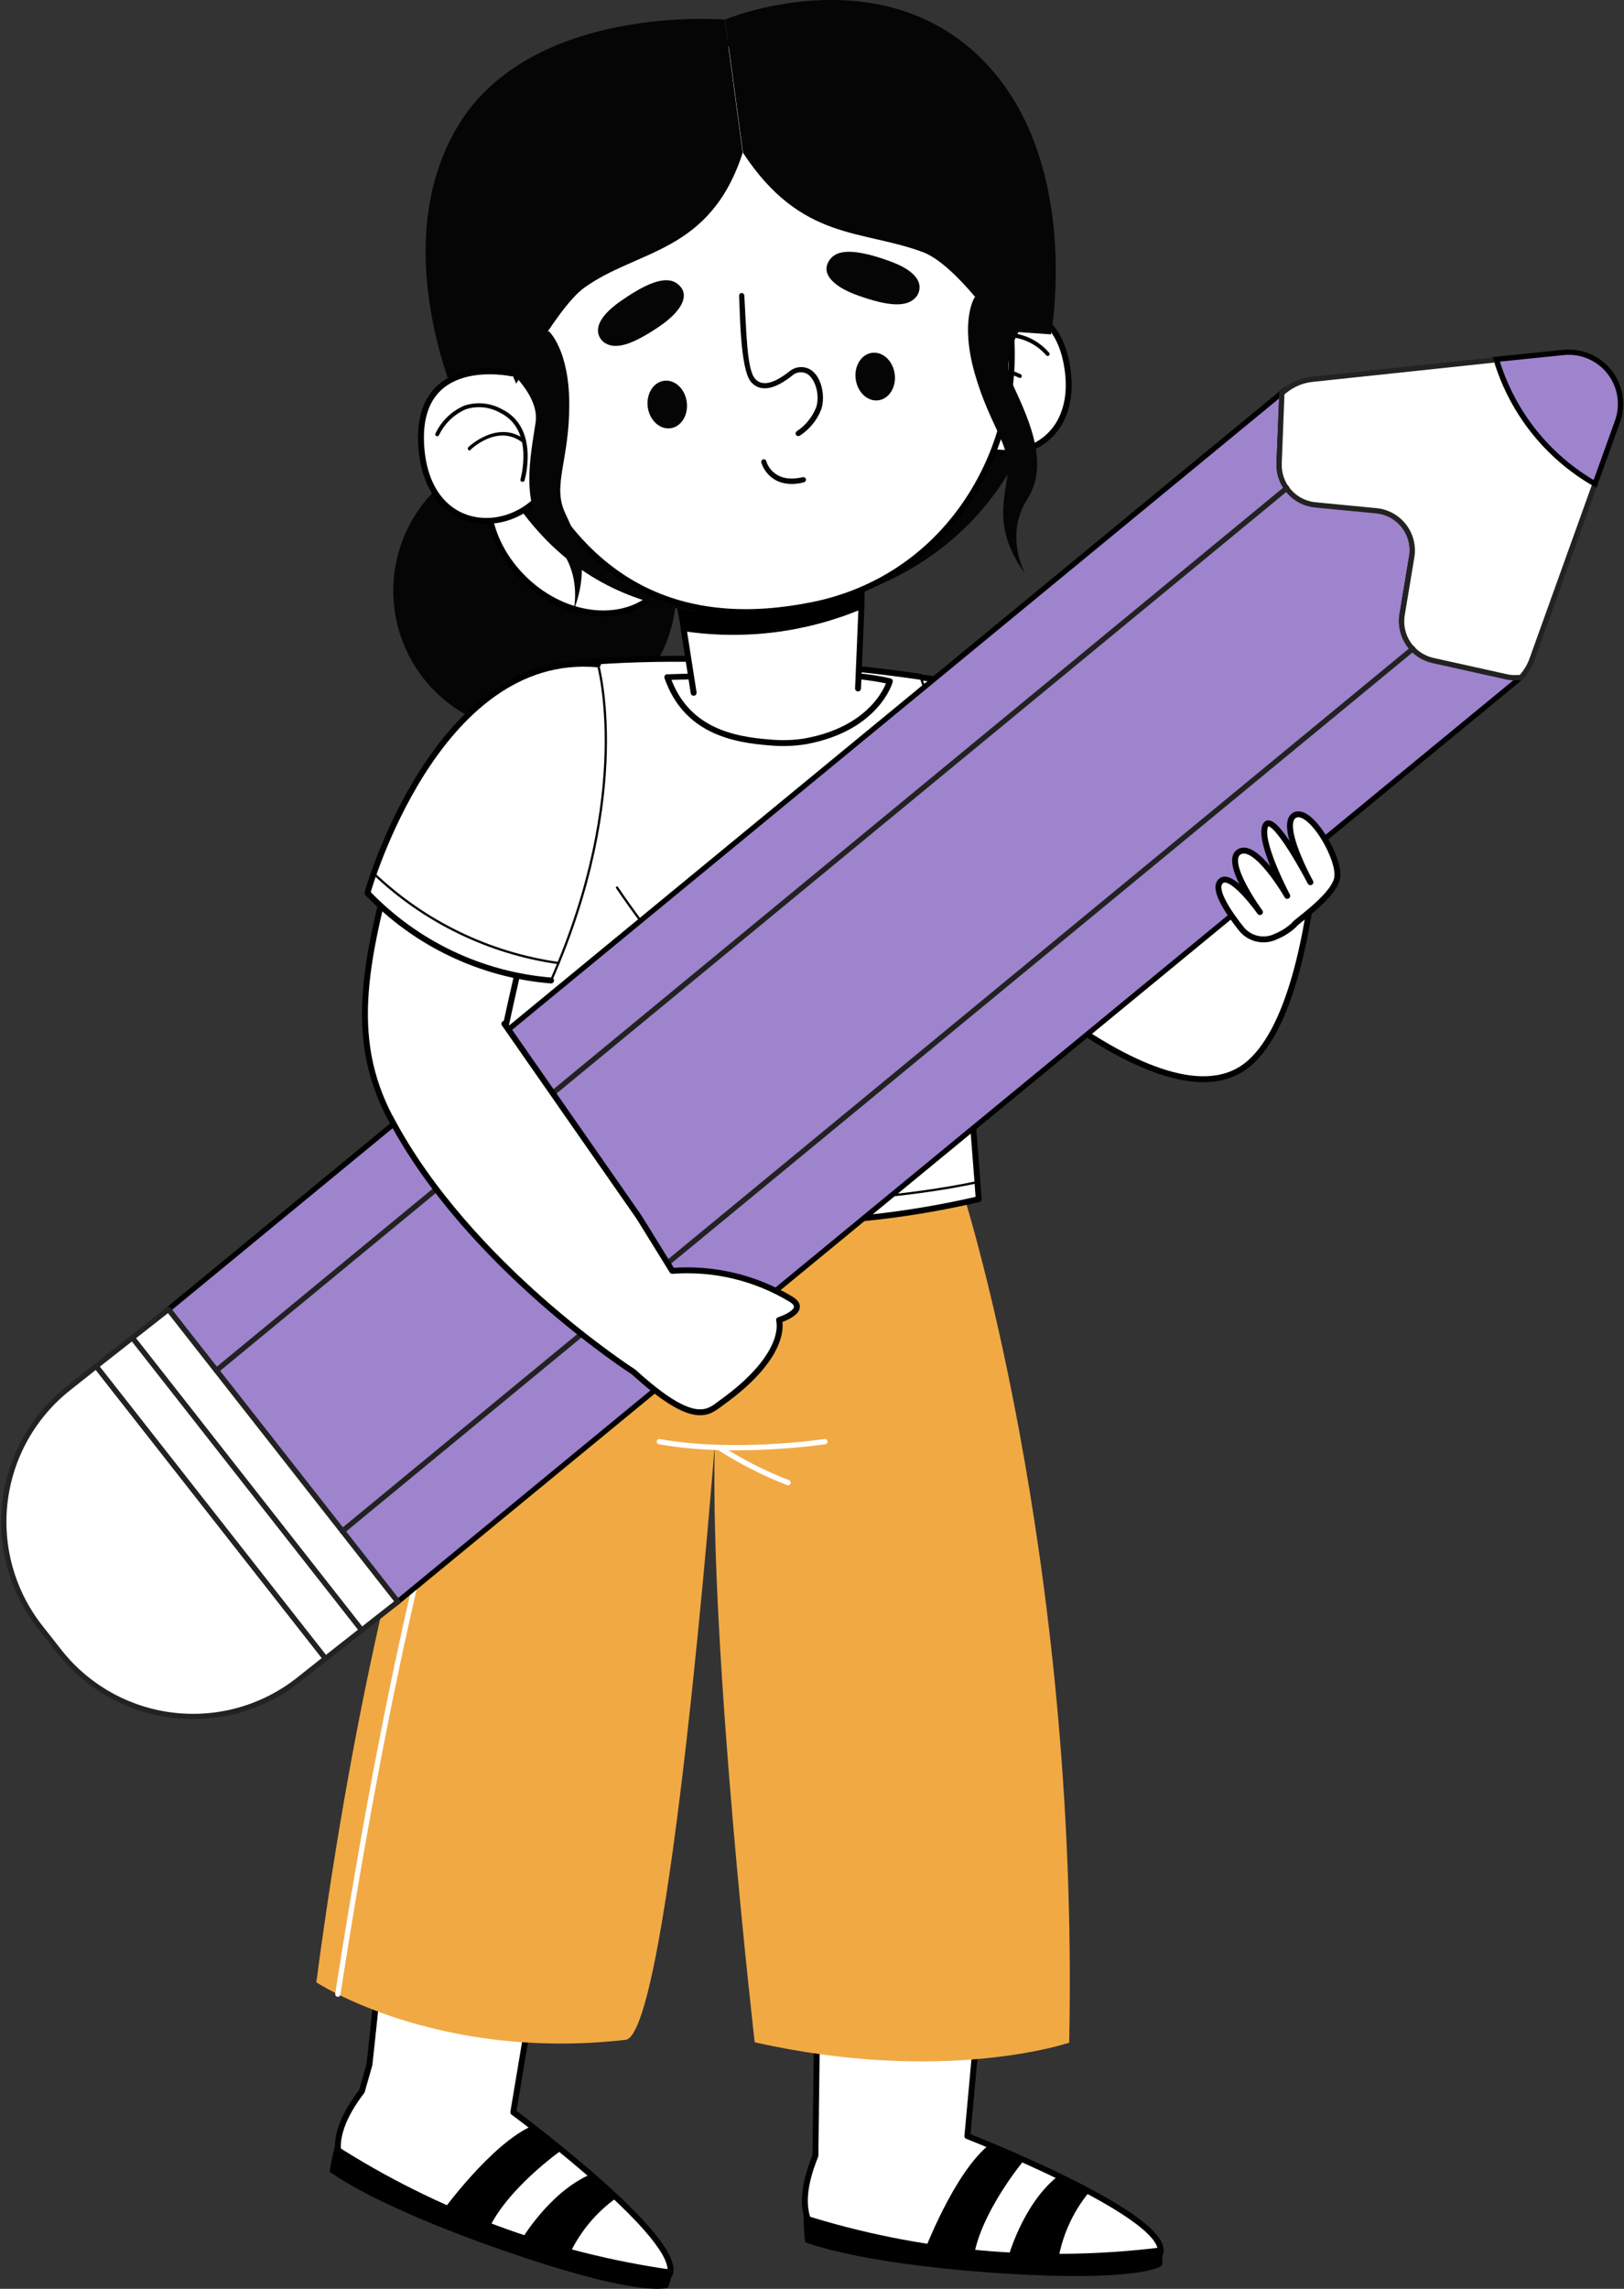 <svg width="308" height="434" viewBox="0 0 308 434" fill="none" xmlns="http://www.w3.org/2000/svg">
<rect x="0" y="0" width="308" height="434" fill="#333333" stroke="none"/>
<g clip-path="url(#clip0_137_572)">
<path d="M111.193 137.108C106.259 139.022 100.869 139.436 95.7 138.299C90.531 137.162 85.812 134.525 82.135 130.716C78.458 126.908 75.986 122.099 75.029 116.891C74.072 111.684 74.672 106.309 76.754 101.441C78.837 96.574 82.309 92.429 86.736 89.527C91.162 86.624 96.346 85.094 101.639 85.126C106.931 85.159 112.096 86.753 116.487 89.709C120.878 92.666 124.299 96.853 126.321 101.746C128.999 108.442 128.91 115.928 126.073 122.559C123.236 129.19 117.884 134.423 111.193 137.108Z" fill="#040504"/>
<path d="M124.78 112.151C118.745 118.474 107.463 117.49 99.576 109.948C91.688 102.406 90.185 91.185 96.221 84.874C102.257 78.564 113.538 79.536 121.426 87.077C129.313 94.619 130.816 105.84 124.78 112.151Z" fill="white" stroke="black" stroke-width="1.12" stroke-linecap="round" stroke-linejoin="round"/>
<path d="M74.073 212.069C65.68 196.222 69.501 181.372 75.433 159.11C77.492 151.336 86.546 150.195 93.669 146.593C99.886 143.444 103.914 144.416 103.914 144.416L107.165 175.515V176.124C106.44 186.49 104.251 208.234 104.251 208.234" fill="white"/>
<path d="M74.073 212.069C65.68 196.222 69.501 181.372 75.433 159.11C77.492 151.336 86.546 150.195 93.669 146.593C99.886 143.444 103.914 144.416 103.914 144.416L107.165 175.515V176.124C106.44 186.49 104.251 208.234 104.251 208.234" stroke="black" stroke-width="1.12" stroke-linecap="round" stroke-linejoin="round"/>
<path d="M154.648 408.771L154.764 399.182L155.205 363.574L187.183 364.273L184.036 398.858L183.466 405.039C183.466 405.039 220.651 419.565 220.133 426.886C219.615 434.207 173.312 426.886 173.312 426.886C173.312 426.886 145.011 432.264 154.648 408.771Z" fill="white" stroke="black" stroke-width="1.12" stroke-linecap="round" stroke-linejoin="round"/>
<path d="M152.394 419.954C152.394 421.573 152.485 423.297 152.679 425.137C152.679 425.137 161.901 429.024 187.65 430.903C216.416 432.976 220.366 429.607 220.366 429.607C220.533 428.454 220.476 427.279 220.198 426.148C197.414 428.98 174.288 426.868 152.394 419.954Z" fill="black"/>
<path d="M175.202 427.158C175.202 427.158 180.901 411.972 187.688 406.607L194.164 409.678C194.164 409.678 185.927 419.539 184.644 428.143L175.202 427.158Z" fill="black"/>
<path d="M191.134 428.299C191.134 428.299 193.879 417.932 200.679 412.606L206.611 415.6C203.367 419.516 201.277 424.259 200.576 429.296L191.134 428.299Z" fill="black"/>
<path d="M68.633 396.526L70.071 391.472L76.029 335.52L106.712 344.59L97.348 400.517L97.581 400.685C100.353 402.758 129.339 424.593 127.034 431.188C124.612 438.121 81.857 418.917 81.857 418.917C81.857 418.917 53.22 416.675 68.633 396.526Z" fill="white" stroke="black" stroke-width="1.12" stroke-linecap="round" stroke-linejoin="round"/>
<path d="M63.582 406.724C63.139 408.389 62.78 410.076 62.507 411.777C62.507 411.777 70.394 417.971 94.744 426.484C121.944 436.009 126.671 433.767 126.671 433.767C127.132 432.697 127.383 431.549 127.409 430.385C104.68 427.182 82.909 419.112 63.582 406.724Z" fill="black"/>
<path d="M83.683 419.591C83.683 419.591 93.138 406.426 101.104 403.018L106.544 407.682C106.544 407.682 96.027 415.043 92.53 423.012L83.683 419.591Z" fill="black"/>
<path d="M98.76 424.916C98.76 424.916 104.109 415.665 112.061 412.257L117.009 416.688C112.853 419.627 109.597 423.665 107.606 428.35L98.76 424.916Z" fill="black"/>
<path d="M102.218 217.68L139.649 226.246L182.313 225.118C182.313 225.118 204.733 294.054 202.777 387.326C202.777 387.326 179.244 395.372 143.133 387.248C143.133 387.248 134.624 313.465 135.556 273.983C135.556 273.983 126.917 385.861 118.628 386.794C82.686 390.85 59.994 375.884 59.994 375.884C74.966 262.8 102.218 217.68 102.218 217.68Z" fill="#F1A944"/>
<path d="M101.531 232.634C101.531 232.634 82.802 257.111 64.074 378.125" stroke="white" stroke-linecap="round" stroke-linejoin="round"/>
<path d="M156.448 273.36C156.448 273.36 139.364 275.952 125.052 273.36" stroke="white" stroke-linecap="round" stroke-linejoin="round"/>
<path d="M136.346 274.462C140.486 277.119 144.882 279.354 149.467 281.135" stroke="white" stroke-linecap="round" stroke-linejoin="round"/>
<path d="M191.25 139.065C203.878 150.247 219.926 165.33 219.926 165.33L234.432 123.1L234.354 120.444C239.974 121.162 245.542 122.24 251.024 123.671C251.322 135.41 251.84 188.084 237.152 201.418C220.599 216.41 179.697 174.206 179.697 174.206L191.25 139.065Z" fill="white" stroke="black" stroke-width="1.12" stroke-linecap="round" stroke-linejoin="round"/>
<path d="M154.557 138.157C154.557 138.157 146.786 146.386 156.824 161.313C162.804 170.235 170.892 177.543 180.37 182.59C180.37 182.59 203.062 164.605 206.521 151.569L204.086 148.394C204.086 148.394 177.56 111.334 154.557 138.157Z" fill="white" stroke="black" stroke-width="1.12" stroke-linecap="round" stroke-linejoin="round"/>
<path d="M174.581 128.335C174.581 128.335 142.408 123.295 112.657 125.459C112.657 125.459 92.309 203.517 92.011 217.356C92.011 217.356 125.57 241.238 185.616 227.386C185.616 227.386 184.139 206.29 181.73 182.124" fill="white"/>
<path d="M174.581 128.335C174.581 128.335 142.408 123.295 112.657 125.459C112.657 125.459 92.309 203.517 92.011 217.356C92.011 217.356 125.57 241.238 185.616 227.386C185.616 227.386 184.139 206.29 181.73 182.124" stroke="black" stroke-width="1.12" stroke-linecap="round" stroke-linejoin="round"/>
<path d="M149.065 127.882C149.065 127.882 160.981 127.312 168.765 129.178C168.765 129.178 166.343 138.054 152.821 140.555C150.643 140.915 148.428 140.998 146.229 140.801C139.092 140.283 130.104 138.598 126.555 128.4C126.606 128.413 137.318 128.037 149.065 127.882Z" fill="white" stroke="black" stroke-width="1.12" stroke-linecap="round" stroke-linejoin="round"/>
<path d="M104.51 185.92C91.26 184.833 78.868 178.923 69.682 169.308C69.682 169.308 82.634 123.139 113.408 125.977" fill="white"/>
<path d="M104.51 185.92C91.26 184.833 78.868 178.923 69.682 169.308C69.682 169.308 82.634 123.139 113.408 125.977" stroke="black" stroke-width="1.12" stroke-linecap="round" stroke-linejoin="round"/>
<path d="M185.59 224.094C185.59 224.094 133.147 236.379 95.651 215.542" stroke="black" stroke-width="0.43" stroke-linecap="round" stroke-linejoin="round"/>
<path d="M161.279 213.91C143.99 201.393 129.014 185.958 117.022 168.298" stroke="black" stroke-width="0.43" stroke-linecap="round" stroke-linejoin="round"/>
<path d="M138.833 219.391C129.218 211.484 121.548 201.474 116.413 190.132" stroke="black" stroke-width="0.43" stroke-linecap="round" stroke-linejoin="round"/>
<path d="M113.408 125.977C113.408 125.977 120.286 150.144 104.51 185.92" stroke="black" stroke-width="0.43" stroke-linecap="round" stroke-linejoin="round"/>
<path d="M174.581 128.335C174.581 128.335 181.484 145.854 182.002 184.858" stroke="black" stroke-width="0.43" stroke-linecap="round" stroke-linejoin="round"/>
<path d="M162.73 130.551L163.39 114.898C152.743 119.389 141.061 120.847 129.637 119.109L131.554 131.367" fill="white"/>
<path d="M162.73 130.551L163.39 114.898C152.743 119.389 141.061 120.847 129.637 119.109L131.554 131.367" stroke="black" stroke-width="1.12" stroke-linecap="round" stroke-linejoin="round"/>
<path d="M127.047 104.843L129.637 119.096C141.07 120.838 152.761 119.381 163.416 114.885L163.766 101.707L127.047 104.843Z" fill="black" stroke="black" stroke-miterlimit="10"/>
<path d="M253.446 136.447C253.844 133.23 254.79 130.105 256.244 127.208C256.8 124.772 257.863 123.45 257.979 118.785C258.199 116.872 257.843 114.936 256.956 113.226C251.218 105.011 241.828 113.654 241.828 113.654C241.828 113.654 243.758 99.115 240.74 99.504C237.722 99.893 237.139 118.28 237.139 118.28C236.84 122.857 236.775 127.445 236.945 132.028L235.572 136.888" fill="white"/>
<path d="M253.446 136.447C253.844 133.23 254.79 130.105 256.244 127.208C256.8 124.772 257.863 123.45 257.979 118.785C258.199 116.872 257.843 114.936 256.956 113.226C251.218 105.011 241.828 113.654 241.828 113.654C241.828 113.654 243.758 99.115 240.74 99.504C237.722 99.893 237.139 118.28 237.139 118.28C236.84 122.856 236.775 127.445 236.945 132.028L235.572 136.888" stroke="black" stroke-width="1.12" stroke-linecap="round" stroke-linejoin="round"/>
<path d="M241.439 117.58C241.439 117.58 247.268 111.982 248.123 115.598C248.977 119.213 238.616 130.409 238.616 130.409" stroke="black" stroke-width="1.12" stroke-linecap="round" stroke-linejoin="round"/>
<path d="M246.555 120.146C248.727 121.062 250.575 122.605 251.866 124.578" stroke="black" stroke-width="1.12" stroke-linecap="round" stroke-linejoin="round"/>
<path d="M253.653 110.661C254.519 111.871 255.049 113.289 255.19 114.77C255.331 116.252 255.078 117.744 254.456 119.096C253.355 121.351 251.27 121.377 250.959 119.42" stroke="black" stroke-width="1.12" stroke-linecap="round" stroke-linejoin="round"/>
<path d="M250.091 110C251.352 110.797 252.268 112.037 252.659 113.476C253.049 114.916 252.887 116.449 252.202 117.775C250.907 120.781 247.708 119.343 249.21 115.818C250.247 113.369 247.669 110.777 247.669 110.777" stroke="black" stroke-width="1.12" stroke-linecap="round" stroke-linejoin="round"/>
<path d="M253.744 120.263C253.744 120.263 253.744 121.882 255.039 121.934C256.334 121.986 257.901 119.265 257.539 116.259" stroke="black" stroke-width="1.12" stroke-linecap="round" stroke-linejoin="round"/>
<path d="M13.069 263.163C6.336 268.454 1.978 276.203 0.954 284.707C-0.071 293.211 2.32 301.775 7.603 308.515L11.216 313.115C16.504 319.854 24.25 324.216 32.751 325.241C41.252 326.267 49.812 323.872 56.549 318.584L61.73 314.476L18.25 259.055L13.069 263.163Z" fill="white" stroke="#222221" stroke-linecap="round" stroke-linejoin="round"/>
<path d="M287.38 129.333C287.761 129.04 288.117 128.715 288.442 128.361H287.795C287.074 128.416 286.348 128.359 285.645 128.193L271.747 125.109C269.856 124.685 268.2 123.553 267.116 121.946C266.032 120.339 265.604 118.379 265.919 116.466L267.745 105.491C267.915 104.466 267.872 103.418 267.62 102.411C267.367 101.404 266.91 100.459 266.277 99.636C265.644 98.814 264.849 98.13 263.941 97.628C263.032 97.126 262.03 96.816 260.997 96.718L249.431 95.604C247.503 95.413 245.72 94.493 244.449 93.031C243.178 91.568 242.513 89.675 242.592 87.738L243.149 74.443L31.94 248.287L75.433 303.721L287.38 129.333Z" fill="#9E83CD" stroke="black" stroke-miterlimit="10"/>
<path d="M31.947 248.288L25.09 253.673L68.587 309.112L75.444 303.727L31.947 248.288Z" fill="white" stroke="#222221" stroke-linecap="round" stroke-linejoin="round"/>
<path d="M25.097 253.667L18.24 259.051L61.737 314.49L68.594 309.106L25.097 253.667Z" fill="white" stroke="#222221" stroke-linecap="round" stroke-linejoin="round"/>
<path d="M290.567 124.992L302.508 91.755C293.471 86.606 286.761 78.175 283.767 68.211L248.887 71.916C247.05 72.107 245.303 72.812 243.849 73.951L243.11 74.534L242.592 87.868C242.513 89.804 243.178 91.698 244.449 93.16C245.721 94.622 247.503 95.543 249.431 95.733L260.997 96.848C262.03 96.946 263.032 97.255 263.941 97.757C264.849 98.259 265.645 98.943 266.278 99.766C266.911 100.589 267.367 101.533 267.62 102.54C267.872 103.547 267.915 104.596 267.745 105.62L265.919 116.595C265.604 118.508 266.032 120.469 267.116 122.076C268.2 123.683 269.857 124.814 271.747 125.238L285.645 128.322C286.349 128.489 287.074 128.545 287.795 128.491H288.442C289.384 127.484 290.108 126.293 290.567 124.992Z" fill="white" stroke="#222221" stroke-linecap="round" stroke-linejoin="round"/>
<path d="M302.508 91.755L306.757 79.938C307.322 78.371 307.48 76.686 307.215 75.041C306.95 73.397 306.272 71.846 305.243 70.536C304.215 69.226 302.87 68.199 301.336 67.552C299.802 66.905 298.128 66.659 296.473 66.837L283.806 68.133C286.772 78.12 293.47 86.579 302.508 91.755Z" fill="#9E83CD" stroke="black" stroke-miterlimit="10"/>
<path d="M244.043 92.558L41.032 259.871" stroke="#222221" stroke-linecap="round" stroke-linejoin="round"/>
<path d="M267.939 123.023L64.929 290.335" stroke="#222221" stroke-linecap="round" stroke-linejoin="round"/>
<path d="M95.651 194.123L121.179 230.768L127.5 240.979C135.374 240.388 143.237 242.262 149.998 246.343C153.534 248.468 147.744 250.308 147.744 250.308C147.744 250.308 149.842 256.658 136.813 266C134.365 267.763 131.852 270.808 120.169 260.156C120.169 260.156 88.799 240.007 74.073 212.018" fill="white"/>
<path d="M95.651 194.123L121.179 230.768L127.5 240.979C135.374 240.388 143.237 242.262 149.998 246.343C153.534 248.468 147.744 250.308 147.744 250.308C147.744 250.308 149.842 256.658 136.813 266C134.365 267.763 131.852 270.808 120.169 260.156C120.169 260.156 88.799 240.007 74.073 212.018" stroke="black" stroke-width="1.12" stroke-linecap="round" stroke-linejoin="round"/>
<path d="M105.922 182.616C92.748 180.75 80.488 174.805 70.861 165.615" stroke="black" stroke-width="0.43" stroke-linecap="round" stroke-linejoin="round"/>
<path d="M190.253 27.976C190.253 27.976 197.92 42.658 198.115 65.321C198.296 86.209 182.792 109.197 154.324 114.691C127.565 119.874 103.189 113.265 90.315 81.13C77.44 48.994 87.504 22.974 121.322 12.194C154.635 1.581 181.147 9.291 190.253 27.976Z" fill="#040504"/>
<path d="M179.049 79.821L177.56 60.449C177.56 60.449 198.905 50.795 202.285 68.923C205.666 87.051 186.626 90.563 179.049 79.821Z" fill="white" stroke="black" stroke-width="1.12" stroke-linecap="round" stroke-linejoin="round"/>
<path d="M185.422 80.093H185.577C185.659 80.037 185.716 79.953 185.738 79.857C185.759 79.761 185.744 79.66 185.694 79.575C185.694 79.497 180.513 71.243 186.121 66.345C186.924 65.553 187.881 64.936 188.933 64.533C189.985 64.129 191.109 63.947 192.235 63.999C194.644 64.346 196.847 65.552 198.439 67.394C198.508 67.461 198.601 67.498 198.698 67.498C198.794 67.498 198.887 67.461 198.957 67.394C198.991 67.36 199.019 67.32 199.037 67.276C199.056 67.231 199.066 67.183 199.066 67.135C199.066 67.087 199.056 67.039 199.037 66.994C199.019 66.95 198.991 66.91 198.957 66.876C197.247 64.869 194.859 63.564 192.248 63.209C191.024 63.147 189.8 63.34 188.654 63.775C187.509 64.21 186.465 64.877 185.59 65.736C179.542 71.061 184.956 79.834 185.007 79.989C185.061 80.041 185.128 80.078 185.201 80.097C185.273 80.115 185.35 80.114 185.422 80.093Z" fill="#040504"/>
<path d="M193.465 71.67C193.523 71.663 193.579 71.644 193.628 71.612C193.677 71.581 193.719 71.539 193.75 71.489C193.796 71.401 193.805 71.299 193.776 71.204C193.747 71.11 193.682 71.03 193.594 70.984C193.594 70.984 186.795 67.29 182.857 72.461C182.817 72.539 182.805 72.628 182.824 72.714C182.843 72.799 182.891 72.876 182.96 72.93C183.03 72.983 183.115 73.011 183.203 73.008C183.291 73.006 183.374 72.972 183.44 72.914C187.002 68.237 193.18 71.618 193.245 71.618C193.309 71.662 193.388 71.68 193.465 71.67Z" fill="#040504"/>
<path d="M184.36 28.767C184.36 28.767 191.354 43.552 191.885 66.163C192.377 87.013 179.075 109.689 154.065 114.729C130.57 119.459 108.979 112.488 97.076 80.21C85.173 47.931 93.669 22.145 123.317 11.921C152.536 1.853 176.031 9.978 184.36 28.767Z" fill="white" stroke="black" stroke-width="1.12" stroke-linecap="round" stroke-linejoin="round"/>
<path d="M87.582 78.46L96.532 75.311C96.532 75.311 105.3 58.57 110.779 54.579C120.92 47.245 134.65 48.1 140.854 28.974L137.46 3.719C137.46 3.719 100.586 0.57 86.675 24.167C72.765 47.763 87.582 78.46 87.582 78.46Z" fill="#040504"/>
<path d="M199.332 63.403L189.864 62.742C189.864 62.742 181.445 50.29 175.112 47.841C163.455 43.448 151.966 45.793 140.905 28.961L137.512 3.706C137.512 3.706 166.149 -8.267 185.797 10.807C205.446 29.881 199.332 63.403 199.332 63.403Z" fill="#040504"/>
<path d="M97.05 70.802C97.05 70.802 78.399 66.72 79.927 85.056C81.456 103.391 100.754 101.785 105.21 89.423" fill="white"/>
<path d="M97.05 70.802C97.05 70.802 78.399 66.72 79.927 85.056C81.456 103.391 100.754 101.785 105.21 89.423" stroke="black" stroke-width="1.12" stroke-linecap="round" stroke-linejoin="round"/>
<path d="M99.109 91.353C99.059 91.372 99.004 91.372 98.954 91.353C98.908 91.34 98.865 91.318 98.827 91.287C98.79 91.257 98.759 91.22 98.736 91.178C98.713 91.136 98.699 91.09 98.694 91.042C98.689 90.994 98.694 90.946 98.708 90.9C98.708 90.809 101.453 81.505 94.822 78.253C93.845 77.705 92.766 77.364 91.652 77.253C90.537 77.141 89.412 77.261 88.346 77.605C86.115 78.578 84.309 80.321 83.256 82.516C83.214 82.605 83.139 82.673 83.047 82.707C82.955 82.741 82.853 82.737 82.764 82.698C82.719 82.679 82.679 82.652 82.645 82.618C82.612 82.583 82.586 82.542 82.569 82.497C82.552 82.452 82.544 82.404 82.546 82.356C82.549 82.308 82.561 82.261 82.582 82.218C83.699 79.828 85.66 77.936 88.087 76.905C89.251 76.526 90.481 76.39 91.699 76.506C92.918 76.622 94.1 76.987 95.172 77.579C102.412 81.117 99.511 91.016 99.485 91.107C99.457 91.183 99.406 91.248 99.338 91.293C99.27 91.337 99.19 91.358 99.109 91.353Z" fill="#040504"/>
<path d="M89.136 85.419C89.079 85.424 89.021 85.417 88.967 85.397C88.913 85.376 88.865 85.344 88.825 85.302C88.791 85.268 88.763 85.228 88.745 85.183C88.726 85.139 88.716 85.091 88.716 85.043C88.716 84.995 88.726 84.947 88.745 84.902C88.763 84.858 88.791 84.818 88.825 84.784C88.825 84.784 94.407 79.419 99.575 83.371C99.642 83.441 99.679 83.534 99.679 83.63C99.679 83.727 99.642 83.82 99.575 83.89C99.542 83.924 99.501 83.952 99.457 83.97C99.412 83.989 99.365 83.999 99.316 83.999C99.268 83.999 99.22 83.989 99.176 83.97C99.131 83.952 99.091 83.924 99.057 83.89C94.394 80.326 89.33 85.186 89.278 85.25C89.244 85.317 89.196 85.374 89.136 85.419Z" fill="#040504"/>
<path d="M151.371 91.561C145.788 92.312 144.519 87.751 144.506 87.673C144.492 87.627 144.488 87.578 144.494 87.529C144.5 87.481 144.515 87.434 144.539 87.392C144.563 87.349 144.596 87.312 144.635 87.283C144.673 87.253 144.718 87.232 144.765 87.22C144.859 87.196 144.96 87.209 145.044 87.258C145.129 87.306 145.191 87.385 145.218 87.479C145.218 87.66 146.514 91.963 152.277 90.602C152.373 90.585 152.472 90.603 152.555 90.653C152.638 90.703 152.701 90.781 152.731 90.874C152.751 90.97 152.734 91.07 152.684 91.154C152.633 91.238 152.553 91.3 152.459 91.328C152.101 91.427 151.738 91.505 151.371 91.561Z" fill="#040504" stroke="#040504" stroke-width="0.25" stroke-miterlimit="10"/>
<path d="M114.561 64.919C114.561 64.919 110.494 62.185 117.643 57.145C124.793 52.104 127.604 52.583 129.119 54.436C130.634 56.289 129.119 59.127 125.052 61.9C120.169 65.191 116.789 66.513 114.561 64.919Z" fill="#040504"/>
<path d="M130.246 76.206C130.583 78.694 129.197 80.935 127.163 81.207C125.13 81.48 123.187 79.691 122.85 77.203C122.513 74.716 123.899 72.474 125.946 72.202C127.992 71.93 129.909 73.731 130.246 76.206Z" fill="#040504"/>
<path d="M169.685 70.906C170.022 73.394 168.636 75.635 166.59 75.908C164.543 76.18 162.626 74.391 162.289 71.904C161.953 69.416 163.339 67.174 165.385 66.902C167.431 66.63 169.348 68.431 169.685 70.906Z" fill="#040504"/>
<path d="M173.791 56.25C173.791 56.25 176.99 52.532 168.752 49.525C160.515 46.519 157.937 47.763 156.966 49.953C155.995 52.143 158.261 54.488 162.872 56.082C168.493 58.065 172.068 58.376 173.791 56.25Z" fill="#040504"/>
<path d="M151.422 82.568C151.351 82.573 151.28 82.558 151.217 82.526C151.153 82.495 151.099 82.446 151.06 82.386C151.011 82.303 150.995 82.205 151.017 82.111C151.039 82.016 151.096 81.934 151.176 81.881C152.848 80.772 154.144 79.181 154.894 77.32C155.632 75.13 154.894 72.137 153.365 70.932C152.879 70.592 152.29 70.43 151.698 70.473C151.107 70.515 150.548 70.76 150.114 71.165L149.933 71.308C145.788 74.521 143.599 73.627 142.498 72.305C140.465 69.869 140.452 58.466 140.297 56.069C140.293 56.02 140.299 55.971 140.315 55.925C140.331 55.879 140.356 55.836 140.389 55.8C140.421 55.764 140.461 55.734 140.505 55.714C140.55 55.693 140.598 55.682 140.646 55.68C140.742 55.676 140.835 55.709 140.907 55.772C140.979 55.834 141.025 55.922 141.035 56.017C141.436 62.496 141.475 69.934 143.055 71.826C144.351 73.394 146.527 73.018 149.531 70.724L149.739 70.569C150.299 70.072 151.01 69.779 151.758 69.737C152.505 69.695 153.245 69.906 153.857 70.336C155.658 71.631 156.448 75.052 155.645 77.566C154.857 79.592 153.452 81.319 151.63 82.503C151.568 82.543 151.496 82.566 151.422 82.568Z" fill="#040504" stroke="#040504" stroke-width="0.25" stroke-miterlimit="10"/>
<path d="M104.083 62.807C104.083 62.807 107.968 66.241 107.968 76.75C107.968 87.259 104.782 91.937 107.114 97.12C109.445 102.303 112.126 106.929 108.758 115.909C108.758 115.909 110.792 107.875 104.562 102.251C98.332 96.627 100.676 86.274 101.583 80.067C102.49 73.86 93.307 67.407 93.307 67.407" fill="#040504"/>
<path d="M184.865 56.341C184.865 56.341 181.989 60.695 184.865 70.815C187.74 80.935 191.95 84.628 191.069 90.252C190.188 95.876 188.828 101.046 194.449 108.821C194.449 108.821 190.357 101.603 194.877 94.567C199.397 87.531 194.398 78.072 191.807 72.318C189.217 66.565 196.431 57.909 196.431 57.909" fill="#040504"/>
<path d="M242.022 177.563C240.921 178.112 239.665 178.267 238.464 178.003C237.262 177.739 236.187 177.071 235.417 176.111C233.202 173.325 230.158 168.946 231.35 167.287C233.163 164.695 238.953 172.95 238.953 172.95C238.953 172.95 231.868 163.296 235.067 161.495C238.266 159.694 244.133 169.879 244.133 169.879C244.133 169.879 238.577 159.409 240.002 156.519C241.426 153.629 248.524 167.287 248.524 167.287C248.524 167.287 242.514 156.428 245.467 154.614C248.421 152.8 254.404 163.024 253.575 166.613C252.747 170.202 245.351 175.036 245.467 175.347C244.464 176.289 243.296 177.04 242.022 177.563Z" fill="white" stroke="black" stroke-width="1.12" stroke-linecap="round" stroke-linejoin="round"/>
</g>
<defs>
<clipPath id="clip0_137_572">
<rect width="308" height="434" fill="white"/>
</clipPath>
</defs>
</svg>
